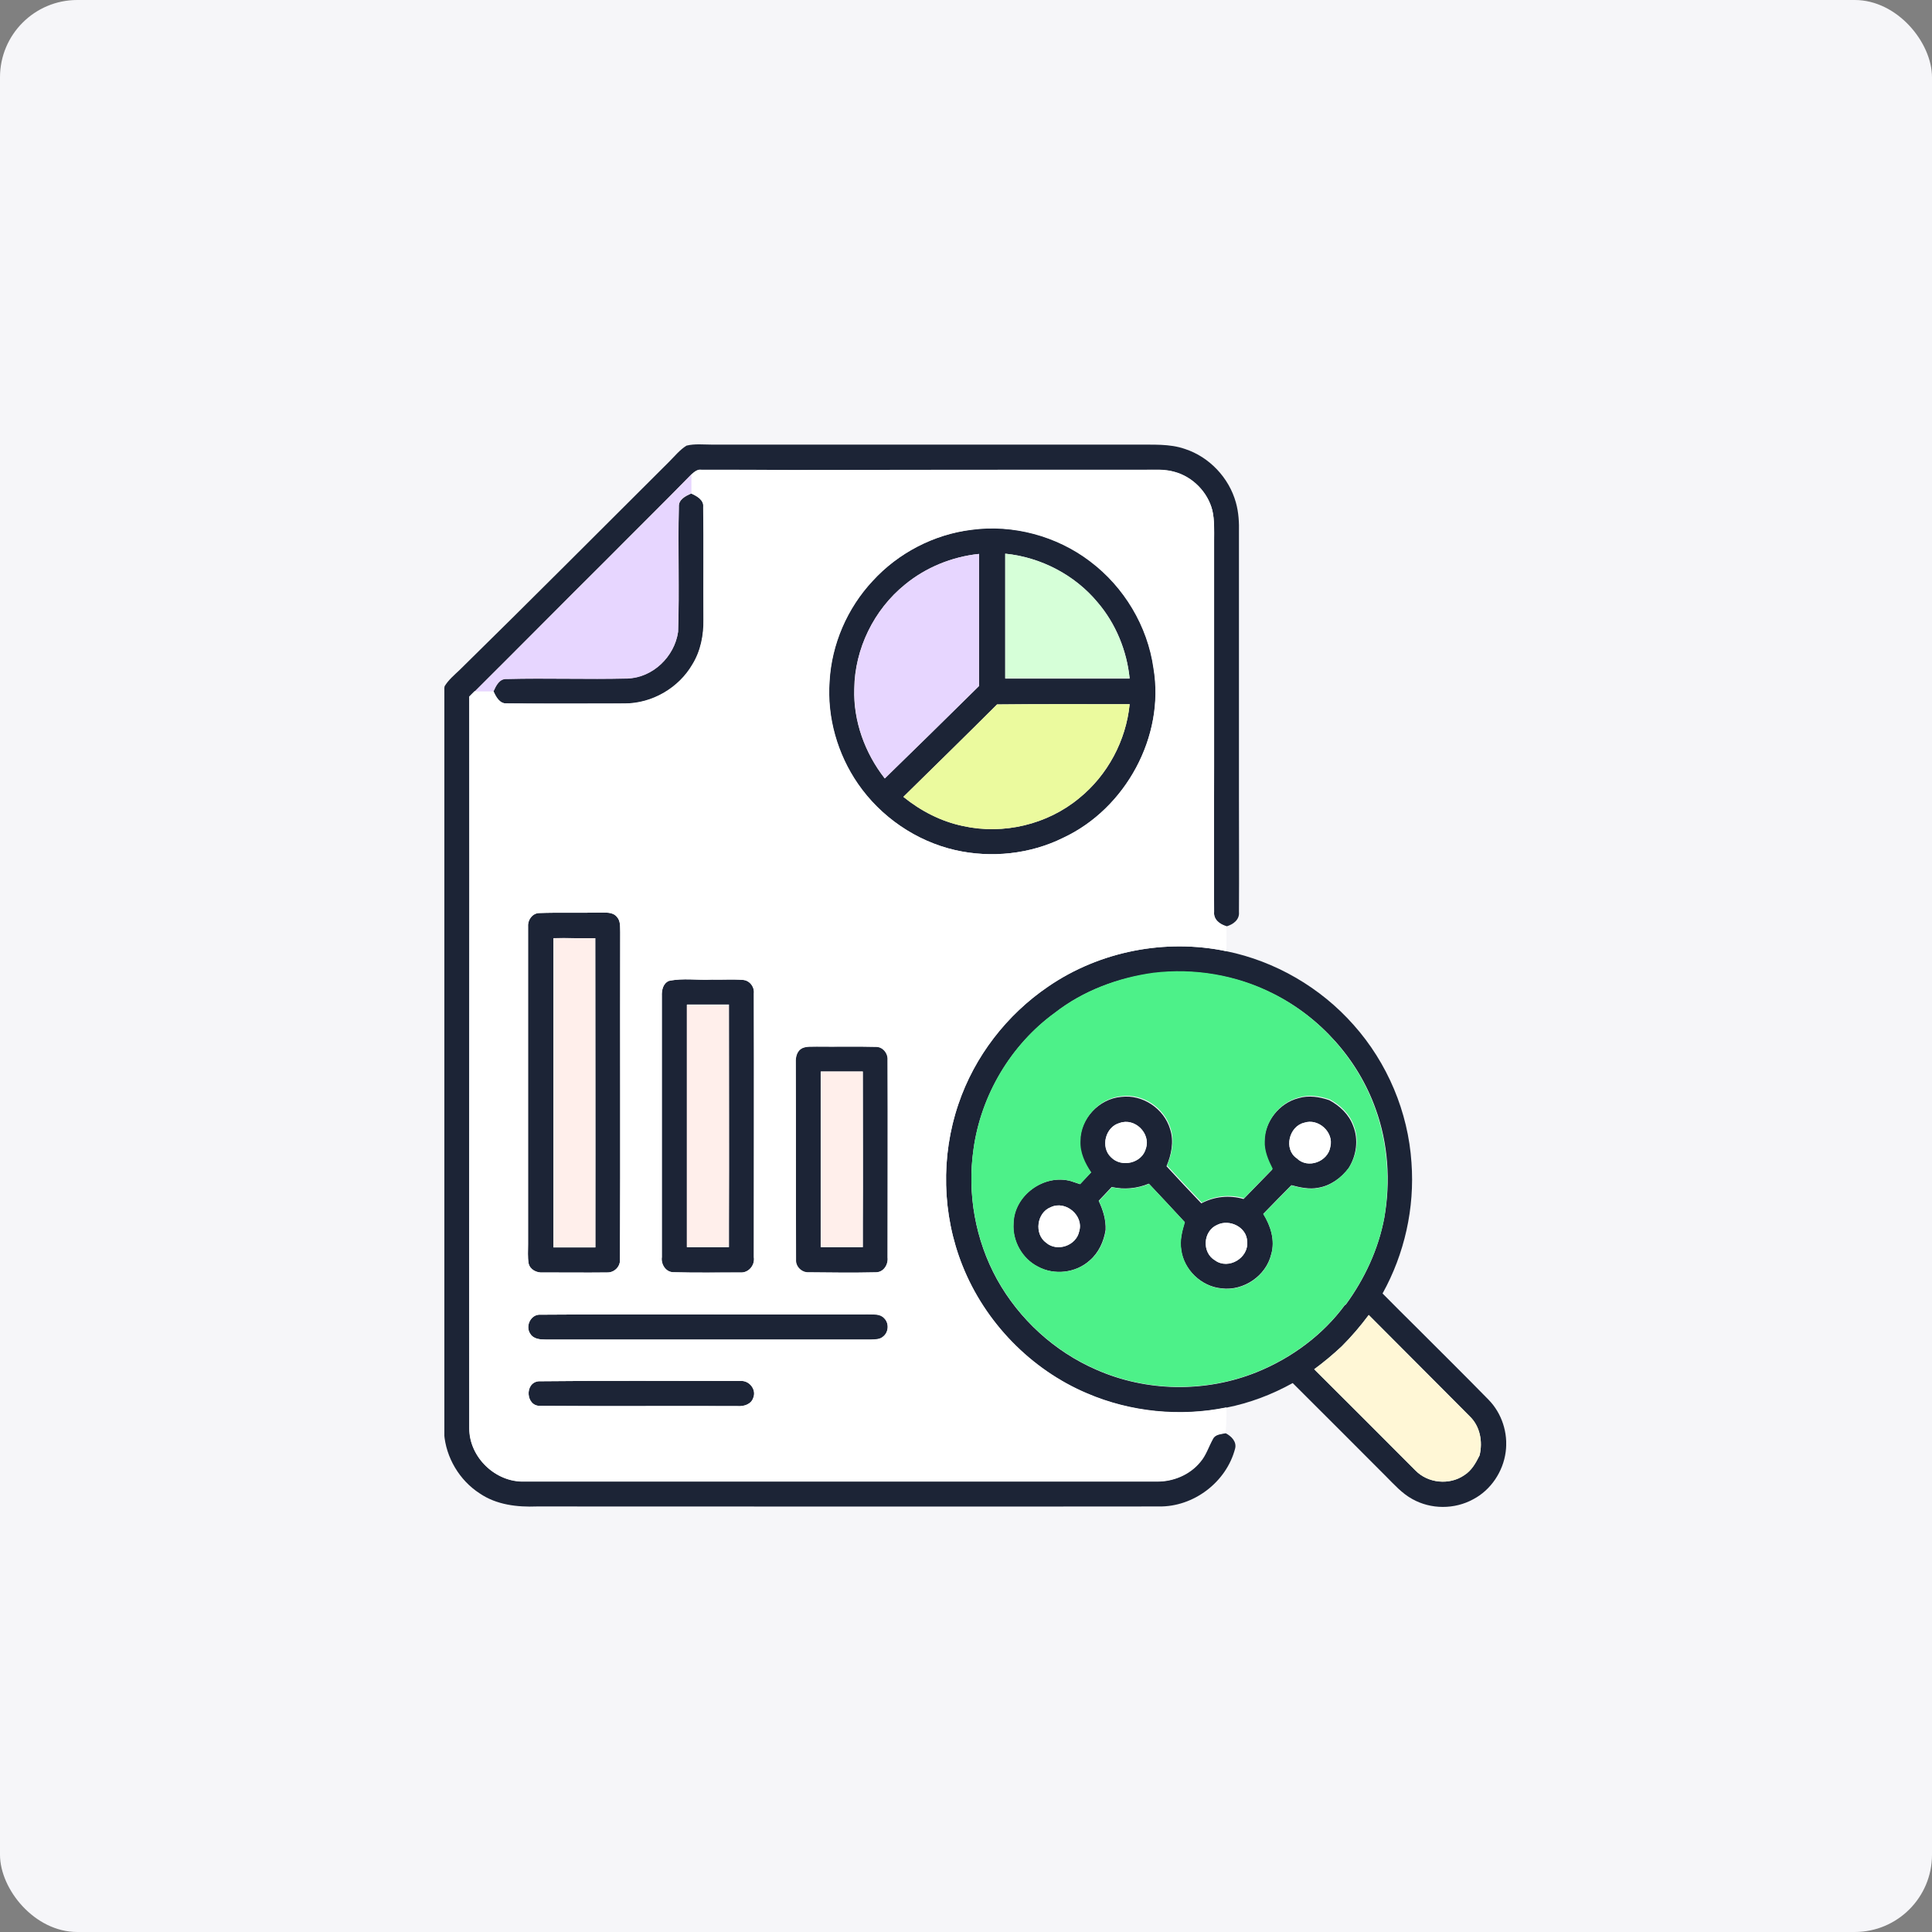 <svg width="100" height="100" viewBox="0 0 100 100" fill="none" xmlns="http://www.w3.org/2000/svg">
<rect x="0" y="0" width="100" height="100" fill="#808080" stroke="none"/>
<rect width="100" height="100" rx="4" fill="#F6F6F9"/>
<g clip-path="url(#clip0_529_5176)">
<path d="M34.633 23.901C34.925 23.61 35.19 23.278 35.534 23.066C35.958 22.96 36.409 23.013 36.846 23.013C44.173 23.013 51.514 23.013 58.841 23.013C59.676 23.026 60.537 22.96 61.332 23.238C62.591 23.649 63.611 24.723 63.969 26.008C64.114 26.524 64.141 27.054 64.128 27.584C64.128 32.156 64.128 36.74 64.128 41.311C64.128 43.285 64.141 45.246 64.128 47.207C64.167 47.605 63.823 47.857 63.478 47.949C63.134 47.857 62.803 47.605 62.842 47.207C62.829 44.717 62.842 42.212 62.842 39.721C62.842 35.813 62.842 31.904 62.842 27.995C62.842 27.465 62.869 26.935 62.75 26.419C62.511 25.478 61.729 24.683 60.789 24.431C60.285 24.285 59.755 24.325 59.238 24.325C53.157 24.325 47.075 24.325 40.993 24.338C39.43 24.325 37.88 24.325 36.316 24.325C36.091 24.285 35.932 24.444 35.773 24.577C34.329 26.047 32.845 27.505 31.387 28.976C29.108 31.241 26.856 33.52 24.577 35.786C24.484 35.879 24.391 35.972 24.299 36.064C24.312 48.691 24.285 61.319 24.299 73.946C24.299 75.443 25.663 76.741 27.147 76.688C38.065 76.688 48.97 76.688 59.874 76.688C60.722 76.701 61.584 76.344 62.127 75.681C62.432 75.337 62.564 74.873 62.789 74.476C62.909 74.237 63.213 74.237 63.439 74.184C63.73 74.33 64.022 74.621 63.929 74.979C63.478 76.715 61.782 78 59.994 77.974C49.261 77.987 38.529 77.974 27.797 77.974C26.776 78.013 25.703 77.894 24.829 77.298C23.782 76.622 23.08 75.443 22.987 74.197C22.947 73.469 22.974 72.74 22.96 72.024C22.96 70.275 22.96 68.526 22.96 66.777C22.96 56.827 22.96 46.876 22.96 36.926C22.974 36.462 22.921 35.985 23.013 35.521C23.212 35.19 23.517 34.938 23.795 34.673C27.439 31.096 31.029 27.492 34.633 23.901Z" fill="#1C2436"/>
<path d="M35.137 26.246C35.11 25.862 35.481 25.676 35.786 25.544C36.078 25.676 36.449 25.875 36.409 26.259C36.435 28.194 36.409 30.142 36.422 32.076C36.435 32.884 36.276 33.706 35.852 34.395C35.15 35.627 33.759 36.422 32.341 36.422C30.314 36.422 28.273 36.435 26.246 36.409C25.862 36.435 25.676 36.064 25.544 35.773C25.676 35.481 25.849 35.11 26.233 35.137C28.313 35.084 30.393 35.163 32.474 35.11C33.785 35.071 34.912 33.984 35.097 32.699C35.177 30.566 35.084 28.406 35.137 26.246Z" fill="#1C2436"/>
<path d="M50.295 27.412C52.442 27.121 54.707 27.73 56.43 29.042C58.192 30.367 59.411 32.394 59.716 34.58C60.299 38.118 58.272 41.855 55.039 43.365C53.329 44.213 51.315 44.425 49.447 44.001C47.42 43.537 45.592 42.279 44.412 40.569C43.352 39.032 42.809 37.138 42.941 35.269C43.047 33.348 43.856 31.48 45.167 30.075C46.492 28.618 48.334 27.651 50.295 27.412ZM46.837 30.261C45.234 31.559 44.24 33.587 44.214 35.654C44.16 37.323 44.77 38.979 45.79 40.291C47.42 38.701 49.05 37.111 50.666 35.508C50.666 33.229 50.666 30.95 50.666 28.671C49.275 28.817 47.923 29.373 46.837 30.261ZM52.031 28.658C52.031 30.817 52.031 32.964 52.031 35.124C54.177 35.124 56.324 35.124 58.47 35.124C58.325 33.679 57.755 32.288 56.814 31.188C55.635 29.757 53.873 28.843 52.031 28.658ZM51.607 36.462C50.004 38.065 48.374 39.655 46.758 41.245C47.658 41.974 48.705 42.517 49.845 42.755C51.938 43.219 54.217 42.676 55.86 41.311C57.331 40.119 58.285 38.33 58.47 36.449C56.178 36.449 53.899 36.435 51.607 36.462Z" fill="#1C2436"/>
<path d="M27.889 47.26C28.923 47.221 29.97 47.26 31.016 47.234C31.334 47.247 31.705 47.181 31.93 47.459C32.129 47.671 32.09 47.976 32.103 48.241C32.09 53.898 32.116 59.556 32.09 65.214C32.103 65.572 31.785 65.876 31.427 65.863C30.314 65.876 29.201 65.863 28.088 65.863C27.783 65.89 27.425 65.717 27.359 65.386C27.306 65.055 27.333 64.724 27.333 64.406C27.333 58.92 27.333 53.448 27.333 47.963C27.306 47.631 27.545 47.287 27.889 47.26ZM28.645 48.559C28.645 53.898 28.645 59.225 28.645 64.565C29.36 64.565 30.089 64.565 30.817 64.565C30.817 64.194 30.817 63.823 30.817 63.438C30.831 58.47 30.817 53.514 30.817 48.559C30.46 48.559 30.089 48.559 29.731 48.559C29.36 48.546 29.002 48.546 28.645 48.559Z" fill="#1C2436"/>
<path d="M54.257 51.063C56.92 49.235 60.325 48.572 63.478 49.235C66.009 49.751 68.354 51.116 70.064 53.051C71.812 55.011 72.886 57.556 73.058 60.179C73.23 62.524 72.7 64.896 71.561 66.95C72.13 67.519 72.7 68.102 73.283 68.672C74.542 69.931 75.801 71.176 77.046 72.448C77.735 73.15 78.066 74.171 77.934 75.151C77.801 76.171 77.165 77.126 76.251 77.603C75.284 78.132 74.065 78.132 73.098 77.589C72.568 77.298 72.17 76.847 71.746 76.423C70.143 74.807 68.526 73.204 66.91 71.587C65.837 72.183 64.684 72.621 63.478 72.859C61.08 73.349 58.523 73.097 56.27 72.13C53.355 70.898 50.984 68.447 49.818 65.519C48.758 62.869 48.691 59.848 49.606 57.158C50.441 54.68 52.11 52.521 54.257 51.063ZM54.601 52.428C52.322 54.084 50.772 56.694 50.388 59.49C50.056 61.782 50.48 64.18 51.606 66.221C52.746 68.275 54.575 69.957 56.747 70.898C59.358 72.051 62.418 72.091 65.068 71.017C66.857 70.289 68.474 69.096 69.613 67.546L69.653 67.533C70.633 66.194 71.349 64.657 71.653 63.028C71.985 61.146 71.852 59.185 71.203 57.397C70.289 54.826 68.328 52.64 65.89 51.434C63.995 50.48 61.835 50.122 59.729 50.374C57.874 50.613 56.072 51.275 54.601 52.428ZM70.845 68.063C70.421 68.632 69.957 69.176 69.454 69.679C69.004 70.103 68.526 70.501 68.023 70.872C69.772 72.607 71.508 74.356 73.257 76.105C73.906 76.781 75.019 76.887 75.787 76.357C76.172 76.118 76.384 75.721 76.582 75.337L76.463 75.323L76.582 75.337C76.755 74.621 76.609 73.826 76.066 73.309C74.33 71.547 72.581 69.812 70.845 68.063Z" fill="#1C2436"/>
<path d="M34.62 50.772C35.349 50.613 36.104 50.745 36.846 50.705C37.376 50.719 37.906 50.679 38.436 50.719C38.794 50.732 39.059 51.076 39.019 51.421C39.032 55.965 39.019 60.523 39.019 65.068C39.085 65.492 38.741 65.903 38.304 65.863C37.151 65.863 35.998 65.876 34.832 65.85C34.448 65.837 34.196 65.439 34.249 65.068C34.249 60.563 34.249 56.058 34.249 51.553C34.236 51.262 34.316 50.904 34.62 50.772ZM35.561 64.551C36.29 64.551 37.005 64.551 37.734 64.551C37.734 64.18 37.734 63.809 37.734 63.425C37.747 59.609 37.734 55.806 37.734 51.991C37.376 51.991 37.018 51.991 36.661 51.991C36.29 51.991 35.932 51.991 35.561 51.991C35.561 56.191 35.561 60.378 35.561 64.551Z" fill="#1C2436"/>
<path d="M41.524 54.256C41.762 54.15 42.027 54.19 42.266 54.177C43.286 54.19 44.306 54.163 45.326 54.19C45.684 54.177 45.962 54.521 45.936 54.866C45.949 58.271 45.936 61.689 45.936 65.095C45.976 65.466 45.724 65.863 45.326 65.863C44.174 65.89 43.008 65.876 41.855 65.863C41.497 65.89 41.166 65.585 41.192 65.214C41.179 61.809 41.192 58.403 41.179 54.998C41.166 54.707 41.245 54.389 41.524 54.256ZM42.491 55.462C42.491 58.496 42.491 61.517 42.491 64.551C43.22 64.551 43.935 64.551 44.664 64.551C44.664 64.18 44.664 63.796 44.664 63.425C44.677 60.775 44.664 58.112 44.664 55.462C44.306 55.462 43.935 55.462 43.577 55.462C43.206 55.462 42.849 55.462 42.491 55.462Z" fill="#1C2436"/>
<path d="M55.9 59.106C55.887 57.926 56.88 56.867 58.046 56.774C59.146 56.641 60.246 57.383 60.564 58.443C60.776 59.079 60.63 59.768 60.378 60.364C60.975 61.014 61.571 61.65 62.18 62.286C62.856 61.928 63.624 61.849 64.367 62.06C64.857 61.557 65.36 61.04 65.85 60.537C65.625 60.086 65.4 59.623 65.44 59.106C65.44 58.072 66.208 57.092 67.215 56.84C67.745 56.681 68.302 56.774 68.805 56.946C69.348 57.237 69.825 57.688 70.037 58.271C70.329 58.986 70.21 59.821 69.799 60.471C69.415 60.974 68.871 61.371 68.236 61.477C67.772 61.57 67.295 61.464 66.844 61.345C66.354 61.835 65.864 62.339 65.387 62.829C65.771 63.452 66.01 64.207 65.797 64.922C65.532 66.035 64.367 66.83 63.227 66.685C62.18 66.592 61.266 65.717 61.134 64.671C61.054 64.194 61.187 63.717 61.319 63.253C60.71 62.59 60.087 61.928 59.464 61.266C58.855 61.517 58.192 61.584 57.543 61.438C57.318 61.676 57.092 61.915 56.867 62.153C57.092 62.63 57.251 63.134 57.225 63.664C57.132 64.26 56.867 64.843 56.403 65.24C55.688 65.89 54.562 66.022 53.714 65.558C52.905 65.148 52.389 64.234 52.455 63.319C52.481 61.875 54.032 60.749 55.423 61.133C55.582 61.186 55.741 61.239 55.9 61.292C56.085 61.093 56.271 60.895 56.47 60.682C56.138 60.245 55.86 59.702 55.9 59.106ZM57.954 58.125C57.212 58.324 56.947 59.384 57.503 59.901C58.046 60.457 59.12 60.206 59.305 59.437C59.57 58.655 58.735 57.834 57.954 58.125ZM67.507 58.112C66.712 58.297 66.433 59.49 67.123 59.954C67.692 60.523 68.739 60.126 68.858 59.358C69.044 58.602 68.236 57.873 67.507 58.112ZM54.389 62.484C53.661 62.763 53.515 63.862 54.151 64.326C54.721 64.816 55.714 64.472 55.86 63.73C56.112 62.922 55.158 62.114 54.389 62.484ZM63.002 63.399C62.26 63.717 62.207 64.843 62.896 65.24C63.585 65.744 64.645 65.108 64.552 64.26C64.539 63.518 63.638 63.081 63.002 63.399Z" fill="#1C2436"/>
<path d="M27.889 68.049C33.574 68.01 39.245 68.049 44.929 68.036C45.207 68.049 45.551 67.996 45.763 68.235C46.028 68.487 46.002 68.964 45.71 69.189C45.538 69.348 45.273 69.335 45.061 69.335C39.456 69.335 33.839 69.335 28.234 69.335C27.956 69.335 27.611 69.308 27.452 69.043C27.187 68.672 27.426 68.089 27.889 68.049Z" fill="#1C2436"/>
<path d="M27.89 71.494C31.361 71.455 34.846 71.481 38.317 71.481C38.768 71.428 39.165 71.905 38.993 72.342C38.887 72.687 38.503 72.806 38.171 72.779C34.766 72.766 31.374 72.793 27.969 72.766C27.214 72.806 27.134 71.561 27.89 71.494Z" fill="#1C2436"/>
<path d="M63.478 72.846C61.08 73.336 58.523 73.084 56.27 72.117C53.355 70.885 50.983 68.434 49.818 65.505C48.758 62.855 48.691 59.834 49.605 57.145C50.44 54.68 52.11 52.521 54.256 51.063C56.919 49.235 60.325 48.572 63.478 49.235C63.478 48.797 63.478 48.373 63.478 47.936C63.147 47.843 62.802 47.592 62.842 47.194C62.829 44.703 62.842 42.199 62.842 39.708C62.842 35.799 62.842 31.891 62.842 27.982C62.842 27.452 62.868 26.922 62.749 26.405C62.511 25.465 61.729 24.669 60.788 24.418C60.285 24.272 59.755 24.312 59.238 24.312C53.156 24.312 47.075 24.312 40.993 24.325C39.43 24.312 37.879 24.312 36.316 24.312C36.091 24.272 35.932 24.431 35.773 24.564C35.773 24.895 35.773 25.226 35.773 25.544C36.064 25.677 36.435 25.875 36.395 26.246C36.422 28.181 36.395 30.128 36.409 32.063C36.422 32.871 36.263 33.693 35.839 34.382C35.123 35.614 33.745 36.409 32.328 36.409C30.3 36.409 28.26 36.422 26.233 36.409C25.849 36.435 25.663 36.064 25.531 35.773C25.213 35.773 24.895 35.773 24.563 35.773C24.471 35.866 24.378 35.958 24.285 36.051C24.298 48.678 24.272 61.305 24.285 73.932C24.285 75.43 25.65 76.728 27.134 76.675C38.052 76.675 48.956 76.675 59.861 76.675C60.709 76.688 61.57 76.331 62.113 75.668C62.418 75.31 62.551 74.86 62.776 74.462C62.895 74.224 63.2 74.224 63.425 74.171C63.491 73.734 63.478 73.296 63.478 72.846ZM55.025 43.365C53.315 44.213 51.301 44.425 49.433 44.001C47.406 43.537 45.578 42.279 44.398 40.569C43.338 39.032 42.795 37.138 42.928 35.269C43.034 33.348 43.842 31.48 45.154 30.075C46.478 28.631 48.334 27.664 50.281 27.425C52.428 27.134 54.693 27.744 56.416 29.055C58.178 30.38 59.397 32.407 59.702 34.594C60.298 38.118 58.258 41.855 55.025 43.365ZM34.262 51.553C34.249 51.249 34.315 50.904 34.62 50.772C35.349 50.613 36.104 50.745 36.846 50.705C37.376 50.719 37.906 50.679 38.436 50.719C38.794 50.732 39.059 51.076 39.019 51.421C39.032 55.966 39.019 60.51 39.019 65.068C39.085 65.492 38.741 65.903 38.303 65.863C37.151 65.863 35.998 65.89 34.845 65.85C34.461 65.837 34.209 65.439 34.262 65.068C34.262 60.563 34.262 56.058 34.262 51.553ZM27.332 64.406C27.332 58.92 27.332 53.448 27.332 47.963C27.306 47.631 27.531 47.274 27.889 47.26C28.936 47.221 29.969 47.26 31.016 47.234C31.334 47.247 31.705 47.181 31.93 47.459C32.129 47.671 32.089 47.976 32.102 48.241C32.089 53.899 32.116 59.556 32.089 65.214C32.102 65.572 31.785 65.876 31.427 65.863C30.314 65.876 29.201 65.863 28.088 65.863C27.783 65.89 27.425 65.717 27.359 65.386C27.306 65.068 27.332 64.737 27.332 64.406ZM38.992 72.342C38.886 72.687 38.502 72.806 38.171 72.78C34.766 72.766 31.374 72.793 27.968 72.766C27.213 72.806 27.134 71.561 27.876 71.494C31.347 71.455 34.832 71.481 38.303 71.481C38.767 71.428 39.165 71.918 38.992 72.342ZM45.71 69.176C45.538 69.335 45.273 69.321 45.061 69.335C39.456 69.335 33.838 69.335 28.233 69.335C27.955 69.335 27.611 69.308 27.452 69.043C27.187 68.685 27.439 68.089 27.889 68.049C33.573 68.01 39.244 68.049 44.928 68.023C45.206 68.036 45.551 67.983 45.763 68.222C46.028 68.473 46.002 68.95 45.71 69.176ZM45.339 65.85C44.186 65.876 43.02 65.863 41.868 65.85C41.51 65.876 41.179 65.558 41.205 65.201C41.192 61.795 41.205 58.39 41.192 54.985C41.179 54.707 41.258 54.376 41.536 54.243C41.775 54.137 42.04 54.177 42.278 54.164C43.299 54.177 44.319 54.15 45.339 54.177C45.697 54.164 45.975 54.508 45.949 54.853C45.962 58.258 45.949 61.676 45.949 65.081C45.988 65.452 45.736 65.85 45.339 65.85Z" fill="white"/>
<path d="M46.836 30.261C47.923 29.36 49.274 28.817 50.679 28.671C50.679 30.95 50.679 33.229 50.679 35.508C49.062 37.111 47.432 38.701 45.803 40.291C44.769 38.979 44.173 37.336 44.226 35.654C44.239 33.587 45.233 31.559 46.836 30.261Z" fill="#E7D6FF"/>
<path d="M52.03 28.658C53.872 28.843 55.634 29.757 56.813 31.175C57.754 32.275 58.324 33.679 58.47 35.11C56.323 35.11 54.177 35.11 52.03 35.11C52.03 32.964 52.03 30.817 52.03 28.658Z" fill="#D6FFD8"/>
<path d="M31.388 28.976C29.109 31.241 26.856 33.52 24.577 35.786C24.895 35.786 25.213 35.786 25.544 35.786C25.677 35.495 25.849 35.124 26.233 35.15C28.314 35.097 30.394 35.177 32.474 35.124C33.786 35.084 34.912 33.997 35.097 32.712C35.164 30.552 35.084 28.393 35.137 26.233C35.111 25.835 35.482 25.663 35.786 25.531C35.786 25.2 35.786 24.868 35.786 24.55C34.329 26.047 32.845 27.505 31.388 28.976Z" fill="#E7D6FF"/>
<path d="M51.607 36.462C50.004 38.065 48.374 39.655 46.758 41.245C47.659 41.974 48.706 42.517 49.845 42.755C51.938 43.219 54.218 42.676 55.86 41.311C57.331 40.119 58.285 38.33 58.471 36.449C56.178 36.449 53.9 36.435 51.607 36.462Z" fill="#EBFA9E"/>
<path d="M30.804 48.559C30.447 48.559 30.076 48.559 29.718 48.559C29.36 48.559 29.002 48.559 28.645 48.559C28.645 53.898 28.645 59.225 28.645 64.565C29.373 64.565 30.089 64.565 30.817 64.565C30.817 64.194 30.817 63.823 30.817 63.438C30.817 58.47 30.804 53.514 30.804 48.559Z" fill="#FFEFEB"/>
<path d="M37.721 52.004C37.363 52.004 37.005 52.004 36.648 52.004C36.277 52.004 35.919 52.004 35.548 52.004C35.548 56.191 35.548 60.364 35.548 64.551C36.277 64.551 36.992 64.551 37.721 64.551C37.721 64.18 37.721 63.809 37.721 63.425C37.734 59.622 37.721 55.82 37.721 52.004Z" fill="#FFEFEB"/>
<path d="M44.651 55.462C44.293 55.462 43.922 55.462 43.564 55.462C43.206 55.462 42.835 55.462 42.477 55.462C42.477 58.496 42.477 61.517 42.477 64.551C43.206 64.551 43.922 64.551 44.651 64.551C44.651 64.18 44.651 63.796 44.651 63.425C44.664 60.775 44.651 58.125 44.651 55.462Z" fill="#FFEFEB"/>
<path d="M71.177 57.383C70.263 54.813 68.302 52.627 65.864 51.408C63.969 50.454 61.809 50.096 59.703 50.348C57.874 50.599 56.072 51.275 54.601 52.415C52.322 54.071 50.772 56.681 50.388 59.477C50.057 61.769 50.481 64.167 51.607 66.208C52.746 68.261 54.575 69.944 56.748 70.885C59.358 72.038 62.419 72.077 65.069 71.004C66.857 70.275 68.474 69.083 69.613 67.533L69.653 67.519C70.634 66.181 71.349 64.644 71.654 63.014C71.959 61.146 71.826 59.185 71.177 57.383ZM68.235 61.491C67.772 61.584 67.295 61.477 66.844 61.358C66.354 61.849 65.877 62.352 65.387 62.842C65.771 63.452 66.009 64.207 65.797 64.936C65.532 66.049 64.366 66.844 63.24 66.698C62.193 66.605 61.279 65.731 61.147 64.684C61.067 64.207 61.187 63.73 61.332 63.266C60.723 62.604 60.1 61.941 59.477 61.279C58.868 61.531 58.205 61.597 57.556 61.451C57.331 61.69 57.105 61.928 56.88 62.166C57.105 62.63 57.251 63.147 57.238 63.664C57.145 64.26 56.88 64.843 56.416 65.24C55.701 65.89 54.575 66.022 53.727 65.558C52.919 65.148 52.402 64.233 52.468 63.319C52.495 61.875 54.045 60.749 55.436 61.133C55.595 61.186 55.754 61.239 55.913 61.292C56.099 61.093 56.284 60.895 56.483 60.682C56.165 60.206 55.9 59.662 55.926 59.066C55.926 57.9 56.907 56.827 58.073 56.734C59.172 56.602 60.272 57.343 60.59 58.404C60.802 59.039 60.657 59.728 60.405 60.325C61.001 60.974 61.597 61.61 62.207 62.246C62.882 61.888 63.651 61.809 64.393 62.021C64.883 61.517 65.387 61.001 65.877 60.497C65.652 60.047 65.44 59.569 65.466 59.066C65.466 58.032 66.235 57.052 67.242 56.8C67.772 56.641 68.328 56.734 68.832 56.906C69.375 57.198 69.852 57.648 70.064 58.231C70.355 58.947 70.236 59.782 69.825 60.431C69.415 60.987 68.858 61.385 68.235 61.491Z" fill="#4DF189"/>
<path d="M57.953 58.125C58.721 57.847 59.569 58.655 59.318 59.437C59.119 60.206 58.059 60.457 57.516 59.901C56.946 59.371 57.211 58.324 57.953 58.125Z" fill="white"/>
<path d="M67.506 58.112C68.235 57.86 69.056 58.602 68.858 59.358C68.738 60.126 67.692 60.523 67.122 59.954C66.433 59.49 66.711 58.297 67.506 58.112Z" fill="white"/>
<path d="M54.389 62.484C55.158 62.114 56.098 62.922 55.86 63.73C55.714 64.472 54.72 64.817 54.151 64.326C53.515 63.876 53.66 62.763 54.389 62.484Z" fill="white"/>
<path d="M63.002 63.399C63.638 63.081 64.539 63.518 64.552 64.26C64.645 65.108 63.585 65.731 62.896 65.24C62.194 64.843 62.26 63.717 63.002 63.399Z" fill="white"/>
<path d="M76.583 75.323C76.755 74.608 76.609 73.813 76.066 73.296C74.33 71.547 72.581 69.812 70.846 68.063C70.422 68.632 69.958 69.176 69.454 69.679C69.004 70.103 68.527 70.501 68.023 70.872C69.772 72.607 71.508 74.356 73.257 76.105C73.906 76.768 75.019 76.887 75.788 76.357C76.185 76.105 76.397 75.708 76.583 75.323L76.464 75.31L76.583 75.323Z" fill="#FFF7D6"/>
</g>
<defs>
<clipPath id="clip0_529_5176">
<rect width="54.96" height="55" fill="white" transform="translate(23 23)"/>
</clipPath>
</defs>
</svg>
